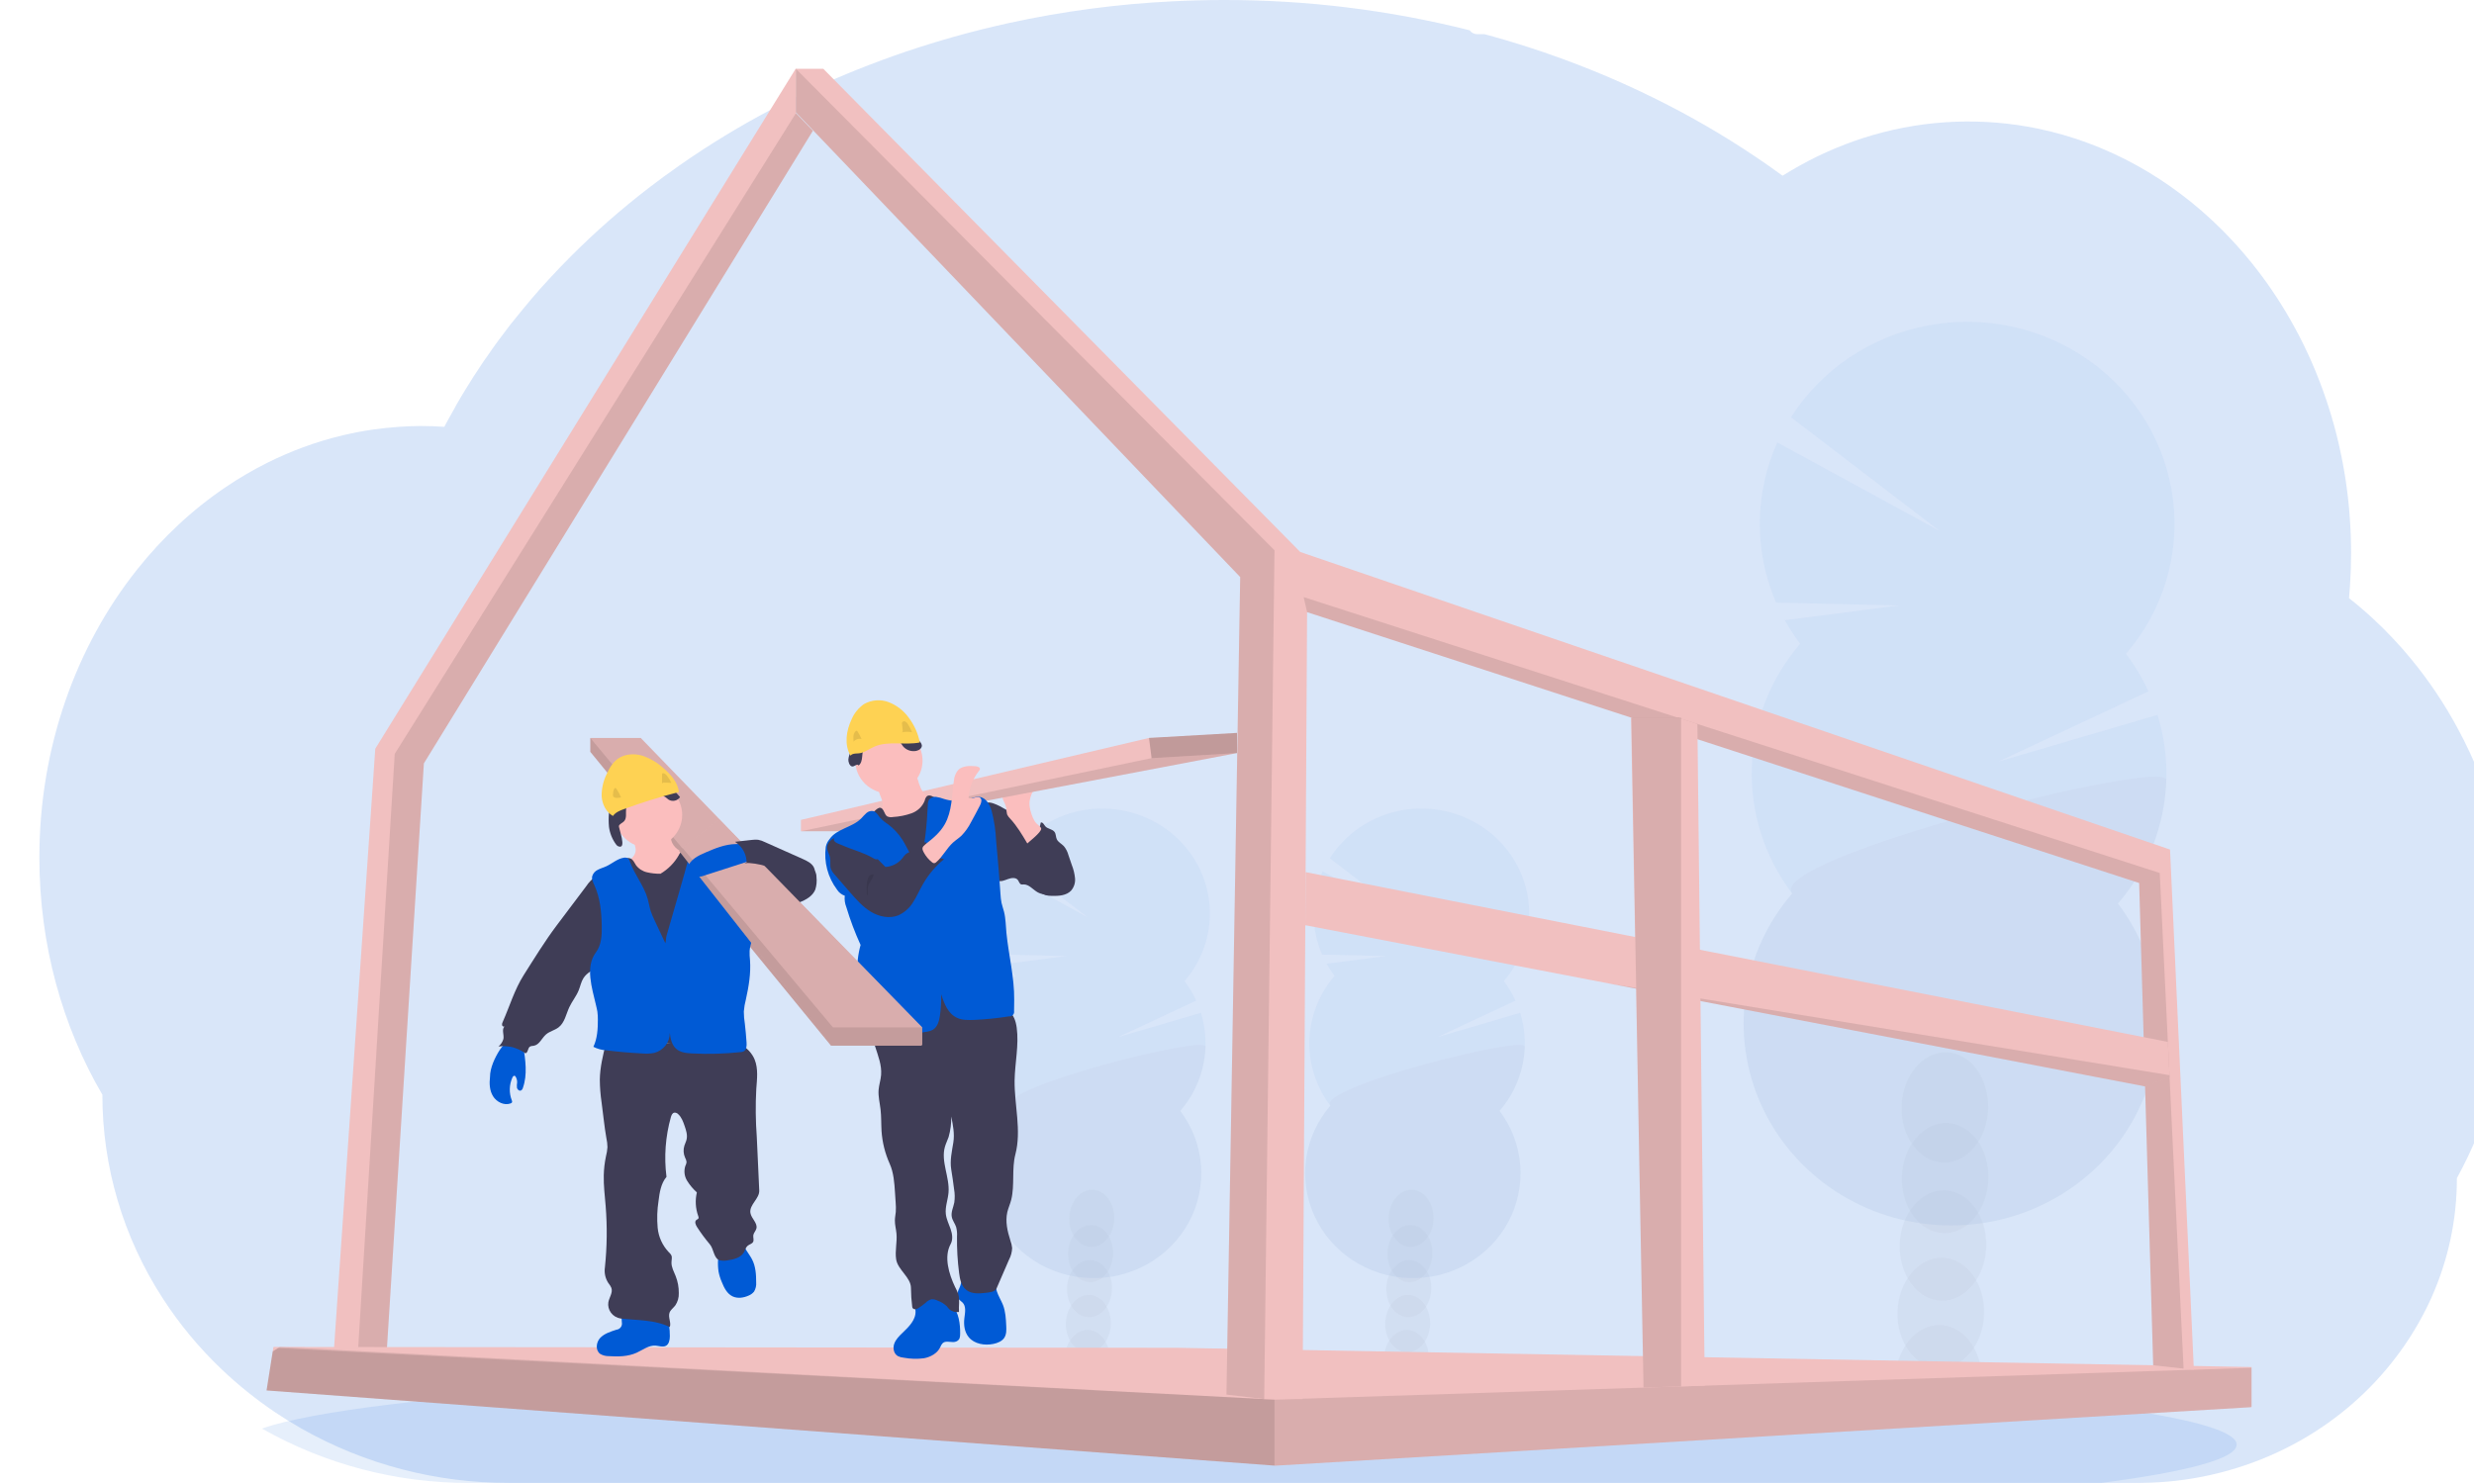 <svg width="565" height="339" viewBox="0 0 565 339" fill="none" xmlns="http://www.w3.org/2000/svg">
<g clip-path="url(#clip0_1_142)">
<path opacity="0.15" d="M574.002 217.581C574.011 226.76 572.872 235.905 570.61 244.815C569.849 247.817 568.965 250.756 567.957 253.634C566.725 257.185 565.296 260.669 563.678 264.071C562.863 265.791 562.001 267.478 561.093 269.13C561.108 278.542 559.12 287.855 555.255 296.48C548.268 311.955 535.81 324.468 520.151 331.738C510.36 336.291 499.66 338.686 488.812 338.752H116.257C99.682 338.786 83.392 334.542 69.045 326.449L68.825 326.328C66.781 325.162 64.789 323.927 62.848 322.624C58.48 319.683 54.377 316.385 50.582 312.767C45.445 307.874 40.919 302.407 37.097 296.48C28.121 282.587 23.366 266.499 23.383 250.08C14.292 234.532 8.992 215.907 8.992 195.894C8.992 170.643 17.415 147.609 31.255 130.172C34.14 126.529 37.3 123.101 40.709 119.917C44.073 116.766 47.689 113.882 51.522 111.29C54.589 109.214 57.794 107.339 61.116 105.678C62.502 104.991 63.893 104.341 65.308 103.738C66.551 103.2 67.808 102.7 69.079 102.228C70.604 101.663 72.149 101.144 73.713 100.67C75.277 100.197 76.82 99.782 78.342 99.427C80.581 98.894 82.858 98.46 85.173 98.127C87.092 97.851 89.01 97.659 90.929 97.514C92.455 97.402 93.995 97.341 95.544 97.322H96.383C98.091 97.322 99.789 97.388 101.473 97.5C101.651 97.154 101.842 96.803 102.02 96.462C102.692 95.213 103.387 93.97 104.087 92.754C104.086 92.743 104.086 92.732 104.087 92.721C104.207 92.506 104.327 92.296 104.452 92.09C105.018 91.094 105.608 90.107 106.213 89.13C106.491 88.662 106.764 88.223 107.047 87.783C107.107 87.674 107.173 87.568 107.244 87.465C107.532 86.998 107.824 86.53 108.122 86.062C109.602 83.755 111.142 81.489 112.741 79.263L113.149 78.693C113.398 78.347 113.629 78.01 113.907 77.664C114.569 76.762 115.25 75.855 115.936 74.966C116.416 74.33 116.895 73.699 117.414 73.096C118.661 71.537 119.94 69.978 121.251 68.42C122.562 66.861 123.925 65.323 125.338 63.804C125.53 63.594 125.722 63.388 125.923 63.182L127.972 61.003C128.072 60.901 128.159 60.807 128.255 60.714C128.499 60.456 128.734 60.199 128.998 59.951C130.097 58.815 131.224 57.702 132.356 56.594C138.118 51 144.255 45.787 150.729 40.99C150.983 40.794 151.242 40.606 151.496 40.419C152.715 39.526 153.952 38.642 155.19 37.773C161.997 33.012 169.113 28.686 176.493 24.82C177.002 24.535 177.52 24.268 178.043 24.006C184.659 20.594 191.464 17.541 198.425 14.86C202.22 13.396 206.1 12.022 210.005 10.764C212.605 9.932 215.215 9.141 217.858 8.398C221.99 7.238 226.15 6.198 230.34 5.279C242.682 2.579 255.238 0.912 267.871 0.294C271.709 0.104 275.59 0.006 279.514 -0C298.448 -0.025 317.307 2.301 335.639 6.92C335.828 7.199 336.087 7.427 336.392 7.582C336.697 7.736 337.037 7.813 337.38 7.804H338.992C339.692 7.991 340.388 8.178 341.088 8.374C344.999 9.472 348.854 10.67 352.654 11.97L353.613 12.307C362.99 15.557 372.114 19.464 380.913 23.997C388.845 28.073 396.481 32.673 403.77 37.763C404.893 38.549 405.999 39.341 407.09 40.139C408.414 39.313 409.76 38.521 411.129 37.763C416.415 34.829 422.029 32.496 427.861 30.81C440.054 27.293 452.955 26.801 465.393 29.379C481.343 32.676 495.782 40.859 507.443 52.498C512.191 57.26 516.418 62.491 520.055 68.106C520.318 68.508 520.582 68.915 520.836 69.327C523.962 74.297 526.648 79.517 528.867 84.931C528.948 85.132 529.03 85.319 529.102 85.515C531.15 90.585 532.801 95.798 534.043 101.11C534.1 101.381 534.167 101.648 534.225 101.919C535.386 107.06 536.175 112.274 536.585 117.523C536.585 117.71 536.585 117.902 536.623 118.098C536.825 120.813 536.927 123.557 536.93 126.328C536.93 128.806 536.844 131.266 536.686 133.707C536.686 133.973 536.647 134.249 536.623 134.525C536.58 135.231 536.518 135.928 536.456 136.639C540.119 139.519 543.548 142.673 546.711 146.07C548.109 147.557 549.462 149.1 550.77 150.7C554.754 155.567 558.255 160.792 561.227 166.304C569.339 181.23 574.002 198.788 574.002 217.581Z" fill="#005AD5"/>
<path opacity="0.1" d="M510.794 330.008C510.794 333.202 499.507 336.194 479.81 338.766H107.256C90.68 338.801 74.391 334.556 60.044 326.463L59.823 326.342C65.484 324.331 75.701 322.456 89.608 320.763L90.232 320.688C96.468 319.945 103.438 319.239 111.055 318.57C111.247 318.57 111.444 318.542 111.636 318.519C117.68 317.995 124.11 317.504 130.925 317.046C131.14 317.046 131.351 317.008 131.567 316.999C134.196 316.815 136.879 316.64 139.617 316.475L140.672 316.41C160.604 315.203 183.26 314.24 207.83 313.604H207.859C211.3 313.511 214.778 313.428 218.292 313.356C222.2 313.266 226.156 313.186 230.16 313.118C233.216 313.052 236.31 313.006 239.413 312.959H239.485C253.488 312.753 267.956 312.65 282.749 312.65C319.331 312.65 353.908 313.3 384.547 314.469H384.633C389.344 314.647 393.968 314.843 398.477 315.044L402.315 315.222C407.403 315.459 412.36 315.713 417.185 315.984C473.934 319.131 510.794 324.242 510.794 330.008Z" fill="#005AD5"/>
<g opacity="0.2">
<path opacity="0.2" d="M326.33 310.504C326.315 311.008 326.255 311.51 326.153 312.005C322.814 311.487 319.456 311.02 316.079 310.602C316.079 310.471 316.079 310.335 316.079 310.2C316.11 308.798 316.524 307.429 317.278 306.234C318.266 304.71 319.768 303.756 321.423 303.808C323.078 303.859 324.512 304.902 325.4 306.478C326.071 307.715 326.392 309.105 326.33 310.504Z" fill="#3F3D56"/>
<path opacity="0.2" d="M326.606 302.514C326.723 298.897 324.521 295.895 321.688 295.808C318.854 295.721 316.463 298.581 316.345 302.197C316.228 305.814 318.43 308.816 321.263 308.903C324.097 308.991 326.489 306.13 326.606 302.514Z" fill="#3F3D56"/>
<path opacity="0.2" d="M326.868 294.508C326.985 290.891 324.783 287.889 321.95 287.802C319.116 287.714 316.724 290.575 316.607 294.191C316.49 297.808 318.692 300.81 321.525 300.897C324.358 300.985 326.75 298.124 326.868 294.508Z" fill="#3F3D56"/>
<path opacity="0.2" d="M327.124 286.503C327.242 282.886 325.04 279.884 322.206 279.797C319.373 279.71 316.981 282.57 316.864 286.187C316.747 289.803 318.949 292.805 321.782 292.893C324.615 292.98 327.007 290.119 327.124 286.503Z" fill="#3F3D56"/>
<path opacity="0.2" d="M327.381 278.497C327.499 274.88 325.297 271.878 322.463 271.791C319.63 271.704 317.238 274.564 317.121 278.181C317.004 281.797 319.205 284.799 322.039 284.887C324.872 284.974 327.264 282.113 327.381 278.497Z" fill="#3F3D56"/>
<path opacity="0.2" d="M304.791 222.95C304.116 222.058 303.507 221.12 302.969 220.144L316.525 218.4L301.932 218.058C300.63 215.047 299.972 211.809 299.997 208.542C300.023 205.274 300.732 202.046 302.081 199.055L321.327 209.553L303.698 196.067C305.476 193.263 307.828 190.847 310.608 188.969C313.387 187.091 316.534 185.792 319.852 185.153C323.169 184.514 326.586 184.549 329.89 185.255C333.193 185.961 336.311 187.323 339.05 189.257C341.789 191.19 344.089 193.654 345.808 196.493C347.526 199.332 348.625 202.486 349.037 205.758C349.449 209.03 349.164 212.35 348.2 215.51C347.236 218.67 345.615 221.602 343.436 224.123C344.487 225.51 345.38 227.004 346.099 228.58L328.306 236.903L347.173 231.371C348.361 235.193 348.553 239.243 347.73 243.155C346.908 247.066 345.097 250.716 342.462 253.774C345.202 257.397 346.84 261.698 347.189 266.185C347.539 270.673 346.586 275.166 344.439 279.15C342.293 283.134 339.039 286.449 335.051 288.716C331.062 290.983 326.5 292.11 321.885 291.968C317.271 291.826 312.791 290.421 308.957 287.914C305.123 285.407 302.09 281.899 300.205 277.79C298.32 273.682 297.659 269.14 298.298 264.683C298.937 260.226 300.85 256.034 303.818 252.586C300.545 248.257 298.861 242.981 299.035 237.606C299.209 232.231 301.231 227.069 304.777 222.95H304.791Z" fill="#005AD5"/>
<path opacity="0.1" d="M348.219 239.119C348.051 244.497 346.022 249.661 342.462 253.773C345.202 257.396 346.84 261.697 347.189 266.185C347.539 270.672 346.586 275.165 344.439 279.149C342.293 283.133 339.039 286.449 335.051 288.715C331.062 290.982 326.5 292.109 321.885 291.967C317.271 291.825 312.791 290.42 308.957 287.913C305.123 285.406 302.09 281.898 300.205 277.79C298.32 273.681 297.659 269.139 298.298 264.682C298.937 260.225 300.85 256.033 303.818 252.586C300.666 248.41 348.305 236.43 348.219 239.119Z" fill="black"/>
</g>
<g opacity="0.2">
<path opacity="0.2" d="M253.416 310.504C253.4 311.008 253.341 311.51 253.238 312.005C249.9 311.487 246.542 311.02 243.165 310.602C243.165 310.471 243.165 310.335 243.165 310.2C243.196 308.798 243.61 307.429 244.364 306.234C245.352 304.71 246.853 303.756 248.508 303.808C250.163 303.859 251.598 304.902 252.485 306.478C253.156 307.715 253.477 309.105 253.416 310.504Z" fill="#3F3D56"/>
<path opacity="0.2" d="M253.686 302.516C253.804 298.9 251.602 295.898 248.768 295.81C245.935 295.723 243.543 298.584 243.426 302.2C243.308 305.816 245.51 308.818 248.344 308.906C251.177 308.993 253.569 306.132 253.686 302.516Z" fill="#3F3D56"/>
<path opacity="0.2" d="M253.948 294.51C254.065 290.893 251.863 287.891 249.03 287.804C246.197 287.716 243.805 290.577 243.688 294.194C243.57 297.81 245.772 300.812 248.605 300.899C251.439 300.987 253.831 298.126 253.948 294.51Z" fill="#3F3D56"/>
<path opacity="0.2" d="M254.205 286.505C254.322 282.888 252.12 279.886 249.287 279.799C246.453 279.711 244.062 282.572 243.944 286.189C243.827 289.805 246.029 292.807 248.862 292.894C251.696 292.982 254.087 290.121 254.205 286.505Z" fill="#3F3D56"/>
<path opacity="0.2" d="M254.462 278.498C254.579 274.882 252.377 271.88 249.544 271.793C246.71 271.705 244.319 274.566 244.201 278.182C244.084 281.799 246.286 284.801 249.119 284.888C251.953 284.976 254.344 282.115 254.462 278.498Z" fill="#3F3D56"/>
<path opacity="0.2" d="M231.877 222.95C231.202 222.058 230.593 221.12 230.054 220.144L243.611 218.4L229.018 218.058C227.716 215.047 227.058 211.809 227.083 208.542C227.109 205.274 227.818 202.046 229.167 199.055L248.413 209.553L230.784 196.067C232.562 193.263 234.914 190.847 237.694 188.969C240.473 187.091 243.62 185.792 246.938 185.153C250.255 184.514 253.672 184.549 256.976 185.255C260.279 185.961 263.397 187.323 266.136 189.257C268.875 191.19 271.175 193.654 272.893 196.493C274.612 199.332 275.711 202.486 276.123 205.758C276.534 209.03 276.249 212.35 275.286 215.51C274.322 218.67 272.7 221.602 270.522 224.123C271.573 225.51 272.465 227.004 273.184 228.58L255.392 236.903L274.259 231.371C275.447 235.193 275.638 239.243 274.816 243.155C273.993 247.066 272.183 250.716 269.548 253.774C272.287 257.397 273.925 261.698 274.275 266.185C274.624 270.673 273.671 275.166 271.525 279.15C269.378 283.134 266.125 286.449 262.136 288.716C258.148 290.983 253.586 292.11 248.971 291.968C244.357 291.826 239.876 290.421 236.042 287.914C232.208 285.407 229.176 281.899 227.291 277.79C225.406 273.682 224.745 269.14 225.384 264.683C226.023 260.226 227.936 256.034 230.904 252.586C227.631 248.257 225.946 242.981 226.12 237.606C226.294 232.231 228.317 227.069 231.863 222.95H231.877Z" fill="#005AD5"/>
<path opacity="0.1" d="M275.304 239.119C275.137 244.497 273.108 249.661 269.548 253.773C272.287 257.396 273.925 261.697 274.275 266.185C274.624 270.672 273.671 275.165 271.525 279.149C269.378 283.133 266.125 286.449 262.136 288.715C258.148 290.982 253.586 292.109 248.971 291.967C244.357 291.825 239.876 290.42 236.042 287.913C232.208 285.406 229.176 281.898 227.291 277.79C225.406 273.681 224.745 269.139 225.384 264.682C226.023 260.225 227.936 256.033 230.904 252.586C227.752 248.41 275.391 236.43 275.304 239.119Z" fill="black"/>
</g>
<g opacity="0.2">
<path opacity="0.2" d="M452.587 315.619C452.55 316.575 452.433 317.526 452.237 318.462C445.809 317.462 439.335 316.567 432.814 315.778C432.814 315.526 432.814 315.269 432.814 315.007C432.875 312.306 433.673 309.671 435.126 307.371C437.045 304.439 439.923 302.601 443.103 302.695C446.284 302.788 449.052 304.804 450.779 307.838C452.081 310.229 452.705 312.915 452.587 315.619Z" fill="#3F3D56"/>
<path opacity="0.2" d="M453.109 300.224C453.335 293.26 449.094 287.478 443.636 287.31C438.179 287.142 433.572 292.651 433.346 299.615C433.12 306.579 437.361 312.361 442.819 312.529C448.276 312.698 452.884 307.188 453.109 300.224Z" fill="#3F3D56"/>
<path opacity="0.2" d="M453.608 284.812C453.833 277.848 449.592 272.066 444.135 271.898C438.677 271.73 434.07 277.239 433.844 284.203C433.619 291.167 437.86 296.949 443.317 297.117C448.775 297.286 453.382 291.776 453.608 284.812Z" fill="#3F3D56"/>
<path opacity="0.2" d="M454.111 269.399C454.337 262.435 450.096 256.653 444.638 256.485C439.181 256.317 434.573 261.826 434.348 268.79C434.122 275.754 438.363 281.536 443.821 281.704C449.278 281.873 453.886 276.363 454.111 269.399Z" fill="#3F3D56"/>
<path opacity="0.2" d="M454.047 253.285C454.262 246.317 450.009 240.539 444.549 240.38C439.089 240.22 434.488 245.739 434.274 252.707C434.06 259.674 438.312 265.452 443.772 265.612C449.233 265.771 453.833 260.253 454.047 253.285Z" fill="#3F3D56"/>
<path opacity="0.2" d="M411.117 147.066C409.823 145.35 408.651 143.548 407.611 141.675L433.706 138.317L405.62 137.658C403.111 131.862 401.842 125.628 401.89 119.337C401.937 113.047 403.301 106.832 405.898 101.073L442.955 121.278L409.021 95.316C412.452 89.931 416.984 85.293 422.335 81.69C427.685 78.088 433.74 75.598 440.121 74.376C446.502 73.154 453.073 73.226 459.424 74.588C465.775 75.951 471.77 78.573 477.036 82.293C482.302 86.013 486.725 90.749 490.031 96.209C493.336 101.668 495.453 107.732 496.249 114.023C497.044 120.315 496.502 126.699 494.656 132.777C492.81 138.855 489.699 144.498 485.518 149.353C487.539 152.025 489.258 154.902 490.646 157.933L456.391 173.968L492.709 163.306C494.998 170.654 495.37 178.443 493.793 185.967C492.216 193.491 488.739 200.512 483.676 206.396C488.948 213.37 492.101 221.65 492.773 230.289C493.445 238.927 491.61 247.576 487.478 255.246C483.345 262.915 477.082 269.297 469.404 273.66C461.726 278.023 452.944 280.193 444.061 279.92C435.178 279.646 426.553 276.942 419.172 272.116C411.792 267.29 405.953 260.537 402.324 252.628C398.696 244.72 397.423 235.976 398.652 227.396C399.881 218.816 403.563 210.746 409.275 204.109C402.979 195.775 399.737 185.62 400.071 175.275C400.405 164.93 404.295 154.993 411.117 147.062V147.066Z" fill="#005AD5"/>
<path opacity="0.1" d="M494.729 178.19C494.414 188.538 490.527 198.479 483.696 206.406C488.968 213.38 492.12 221.66 492.792 230.298C493.465 238.937 491.63 247.585 487.497 255.255C483.364 262.925 477.101 269.306 469.423 273.669C461.745 278.033 452.963 280.202 444.08 279.929C435.197 279.656 426.572 276.952 419.191 272.126C411.81 267.299 405.972 260.546 402.343 252.638C398.714 244.73 397.442 235.986 398.671 227.406C399.9 218.826 403.581 210.756 409.294 204.119C403.182 196.072 494.897 173.014 494.729 178.19Z" fill="black"/>
</g>
<path d="M75.706 316.443L80.738 316.429H87.833L96.803 174.379L185.639 29.875L181.777 25.835V15.604L85.703 171.031L75.706 316.443Z" fill="#F1C0C0"/>
<path opacity="0.1" d="M81.276 316.429H87.833L96.803 174.38L185.639 29.875L181.777 25.835L90.145 172.215L81.276 316.429Z" fill="black"/>
<path d="M60.879 317.626L291.063 334.796L291.259 334.81L514.027 321.455L514.195 321.446V312.276L268.733 307.886L63.944 307.694H62.447L62.284 308.723L60.879 317.626Z" fill="#F1C0C0"/>
<path opacity="0.1" d="M60.879 317.626L291.063 334.796L291.259 334.81L514.027 321.455L514.195 321.278V312.468H513.998L291.063 319.725L63.944 307.694H63.91L63.508 307.951L62.284 308.723L60.879 317.626Z" fill="black"/>
<path opacity="0.1" d="M60.879 317.625L291.063 334.796V319.725L63.508 307.951L62.284 308.722L60.879 317.625Z" fill="black"/>
<path d="M181.749 25.643L283.229 131.818L280.092 318.58L288.712 319.594L288.856 319.613H297.476L298.508 139.837L488.531 201.711L491.735 311.879L498.672 312.636L501.022 312.894L495.583 194.07L296.939 126.09L188.018 15.711H181.749V25.643Z" fill="#F1C0C0"/>
<path opacity="0.1" d="M297.726 136.401L298.508 139.838L488.531 201.711L491.735 311.879L498.672 312.637L493.232 199.42L297.726 136.401Z" fill="black"/>
<path opacity="0.1" d="M181.749 25.643L283.229 131.818L280.092 318.58L288.712 319.594L291.063 125.706L181.749 15.711V25.643Z" fill="black"/>
<path d="M298.095 211.353L367.791 224.731L367.815 224.736L489.884 248.177L495.472 245.993L495.453 245.61L495.089 238.011L298.167 199.223L298.095 211.353Z" fill="#F1C0C0"/>
<path opacity="0.1" d="M367.815 224.736L489.884 248.177L495.472 245.993L495.453 245.61L367.815 224.736Z" fill="black"/>
<path d="M372.482 163.923L374.367 265.085L375.341 316.985L383.923 316.704L389.324 316.527L387.645 165.387L383.923 164.181L383.107 163.923H372.482Z" fill="#F1C0C0"/>
<path opacity="0.1" d="M372.559 163.901V163.924L374.367 265.086L375.341 316.985L383.923 316.705V163.901H372.559Z" fill="black"/>
<path d="M238.056 189.759C238.559 190.026 239.041 190.331 239.495 190.671C240.032 191.129 240.515 191.646 240.934 192.209C242.992 194.805 244.892 197.821 244.69 201.094C244.694 201.57 244.602 202.042 244.419 202.484C244.235 202.925 243.964 203.327 243.62 203.666C242.771 204.372 241.553 204.405 240.44 204.405C239.231 204.405 237.96 204.405 236.914 203.797C235.868 203.189 234.995 202.006 233.758 202.034C233.583 202.062 233.405 202.062 233.23 202.034C232.803 201.898 232.717 201.351 232.439 201.005C231.959 200.383 230.947 200.537 230.194 200.809C229.44 201.08 228.606 201.487 227.862 201.173C227.431 200.951 227.078 200.607 226.85 200.187C225.07 197.381 224.691 194.01 224.356 190.75C224.149 188.768 222.576 182.006 226.917 183.545C228.836 184.218 230.63 185.565 232.376 186.551L238.056 189.759Z" fill="#3F3D56"/>
<path d="M233.767 190.428C234.155 190.699 234.625 190.837 235.102 190.818C235.58 190.8 236.037 190.626 236.401 190.325C237.115 189.695 237.57 188.835 237.682 187.902C238.161 187.758 238.406 188.37 238.713 188.744C239.25 189.38 240.344 189.371 240.833 190.049C241.174 190.516 241.097 191.166 241.337 191.695C241.649 192.377 242.421 192.733 242.949 193.285C243.447 193.887 243.807 194.587 244.004 195.337L244.791 197.638C245.167 198.595 245.409 199.597 245.51 200.617C245.56 201.127 245.505 201.641 245.348 202.13C245.192 202.619 244.937 203.072 244.599 203.464C243.544 204.573 241.812 204.69 240.282 204.657C239.771 204.667 239.26 204.609 238.766 204.484C237.408 204.072 236.54 202.74 236.18 201.398C235.82 200.056 235.859 198.648 235.648 197.273C235.42 195.923 235.017 194.606 234.448 193.355C234.026 192.382 232.865 190.933 232.885 189.899C233.23 189.899 233.479 190.208 233.767 190.428Z" fill="#3F3D56"/>
<path d="M235.489 185.691C235.265 185.027 235.134 184.336 235.101 183.638C235.101 182.235 235.758 180.917 236.42 179.664L230.937 180.388C230.275 180.477 229.536 180.608 229.162 181.146C229.02 181.412 228.946 181.708 228.946 182.009C228.946 182.309 229.02 182.605 229.162 182.871C229.437 183.405 229.656 183.964 229.815 184.541C229.827 185.045 229.886 185.548 229.992 186.042C230.163 186.405 230.402 186.733 230.697 187.01C232.266 188.702 233.441 190.699 234.612 192.677C234.578 192.621 237.917 190.1 237.782 189.278C237.706 188.81 236.741 188.249 236.434 187.8C236.01 187.148 235.692 186.437 235.489 185.691Z" fill="#FBBEBE"/>
<path d="M282.5 167.421V172.027L201.589 187.412L197.392 189.89H182.91V187.295L262.405 168.572L282.5 167.421Z" fill="#F1C0C0"/>
<path opacity="0.1" d="M282.5 172.028L201.589 187.412L197.392 189.89H182.91L262.995 173.183L282.5 172.028Z" fill="black"/>
<path d="M217.539 298.173C216.638 297.109 215.393 296.373 214.008 296.087C212.623 295.8 211.179 295.978 209.912 296.593C209.64 296.717 209.401 296.899 209.211 297.126C208.732 297.78 209.039 298.683 209.082 299.492C209.192 301.465 207.58 303.069 206.132 304.448C205.355 305.187 204.563 305.978 204.213 306.983C203.863 307.988 204.122 309.265 205.062 309.789C205.472 309.989 205.919 310.11 206.376 310.144C207.91 310.435 209.482 310.478 211.03 310.27C212.56 309.985 214.061 309.139 214.723 307.764C214.851 307.391 215.062 307.051 215.342 306.768C216.186 306.118 217.481 306.88 218.441 306.417C219.232 306.034 219.266 305.43 219.276 304.635C219.304 302.438 218.969 299.95 217.539 298.173Z" fill="#005AD5"/>
<path d="M229.052 298.089C229.642 299.604 229.724 301.255 229.8 302.873C229.843 303.808 229.872 304.809 229.354 305.599C228.836 306.389 227.824 306.805 226.855 307.002C224.855 307.404 222.538 307.025 221.247 305.477C220.259 304.294 220.053 302.672 220.235 301.138C220.389 299.88 220.715 298.407 219.789 297.514C219.549 297.276 219.237 297.107 219.017 296.85C218.537 296.28 218.614 295.419 218.873 294.718C219.21 294.047 219.463 293.339 219.626 292.609C219.664 292.263 226.121 292.852 226.716 293.137C227.526 293.525 227.402 294.175 227.646 294.961C227.987 296.055 228.639 297.042 229.052 298.089Z" fill="#005AD5"/>
<path d="M230.237 230.913C231.503 231.713 231.992 233.284 232.189 234.743C232.731 238.741 231.781 242.781 231.709 246.816C231.642 252.47 233.321 258.226 231.887 263.701C231.028 266.975 231.757 270.716 230.952 274.021C230.712 275.003 230.27 275.929 230.04 276.911C229.56 279.039 230.064 281.265 230.74 283.346C230.956 283.906 231.094 284.493 231.148 285.09C231.116 286.008 230.877 286.908 230.448 287.727L227.57 294.362C227.248 295.106 225.982 295.227 225.171 295.326C223.646 295.503 221.943 295.63 220.729 294.708C219.515 293.787 219.223 292.244 219.036 290.804C218.677 288.039 218.517 285.253 218.556 282.466C218.609 281.739 218.542 281.008 218.359 280.301C218.096 279.502 217.515 278.81 217.357 277.963C217.155 276.869 217.726 275.794 217.937 274.69C218.082 273.682 218.066 272.659 217.889 271.655C217.702 270.159 217.486 268.663 217.242 267.176C216.896 265.095 217.39 263.042 217.721 260.957C218.033 258.997 217.635 257.001 217.242 255.055C217.276 256.634 217.074 258.209 216.642 259.731C216.388 260.475 216.023 261.186 215.803 261.943C214.819 265.343 216.915 268.911 216.618 272.432C216.479 274.078 215.817 275.705 216.004 277.327C216.134 278.515 216.7 279.605 217.088 280.736C217.477 281.868 217.678 283.163 217.088 284.22C215.529 287.091 216.695 290.996 218.091 293.941C218.374 294.464 218.621 295.004 218.829 295.559C219.242 296.887 218.897 298.314 219.007 299.698C218.605 299.762 218.194 299.736 217.804 299.621C217.414 299.507 217.056 299.308 216.757 299.038C216.546 298.823 216.373 298.571 216.167 298.346C215.591 297.811 214.909 297.396 214.162 297.126C213.724 296.887 213.224 296.775 212.723 296.803C212.196 296.947 211.721 297.234 211.356 297.631C210.881 298.038 210.378 298.411 209.849 298.748C209.624 298.917 209.361 299.031 209.082 299.08C208.942 299.102 208.798 299.079 208.671 299.016C208.545 298.953 208.442 298.853 208.377 298.73C208.347 298.652 208.329 298.57 208.324 298.487C208.146 297.075 208.051 295.654 208.041 294.231C208.041 291.786 205.038 290.102 204.659 287.685C204.357 285.735 204.918 283.748 204.731 281.784C204.64 280.774 204.352 279.782 204.371 278.772C204.371 278.118 204.525 277.477 204.578 276.827C204.622 276.106 204.61 275.382 204.544 274.662L204.395 272.404C204.251 270.173 204.093 267.896 203.191 265.857C202.122 263.476 201.489 260.932 201.32 258.338C201.224 256.701 201.287 255.065 201.095 253.423C200.922 251.941 200.538 250.468 200.649 248.981C200.74 247.831 201.129 246.718 201.22 245.568C201.407 243.356 200.543 241.205 199.867 239.087C199.191 236.968 198.692 234.621 199.579 232.578C199.706 232.242 199.917 231.943 200.193 231.708C200.533 231.488 200.921 231.348 201.325 231.296C209.556 229.611 217.992 229.087 226.375 229.739C227.742 229.815 229.068 230.218 230.237 230.913Z" fill="#3F3D56"/>
<path d="M203.004 181.248C207.248 181.248 210.689 177.894 210.689 173.757C210.689 169.62 207.248 166.266 203.004 166.266C198.76 166.266 195.319 169.62 195.319 173.757C195.319 177.894 198.76 181.248 203.004 181.248Z" fill="#FBBEBE"/>
<path d="M201.517 183.114C201.628 183.542 201.628 183.991 201.517 184.419C201.396 184.718 201.226 184.996 201.013 185.242C200.27 186.177 199.446 187.05 198.553 187.851C199.008 188.842 199.828 189.632 200.85 190.063C201.866 190.484 202.931 190.781 204.021 190.947C204.565 191.086 205.132 191.124 205.69 191.059C206.205 190.933 206.693 190.717 207.13 190.423L211.399 187.931C212.043 187.59 212.64 187.171 213.174 186.682C213.957 185.898 214.4 184.849 214.411 183.755C214.431 183.559 214.377 183.362 214.258 183.203C214.094 183.064 213.889 182.981 213.673 182.965C212.171 182.642 210.986 181.454 210.315 180.108C209.708 178.727 209.315 177.266 209.149 175.773L204.597 178.111C203.92 178.462 203.249 178.812 202.548 179.116C202.102 179.313 201.2 179.476 200.884 179.874C200.279 180.608 201.359 182.23 201.517 183.114Z" fill="#FBBEBE"/>
<path d="M198.581 186.49C197.933 187.008 197.427 187.675 197.109 188.431C196.811 189.366 197.109 190.353 197.377 191.279C198.636 195.225 199.598 199.255 200.256 203.338C200.658 206.144 200.807 208.991 201.004 211.83C201.407 217.619 201.992 226.849 202.774 232.601C205.652 232.727 208.458 231.909 211.313 231.61C216.647 231.058 222.139 232.32 227.363 231.142C226.097 226.265 224.831 217.937 223.564 213.064C223.004 211.145 222.615 209.181 222.403 207.196C222.293 205.77 222.36 204.339 222.379 202.903C222.422 200.098 222.264 197.292 222.106 194.486C221.924 191.213 221.741 187.94 220.945 184.737C220.89 184.329 220.693 183.951 220.389 183.666C219.909 183.325 219.285 183.446 218.714 183.521C216.967 183.737 215.197 183.329 213.735 182.371C213.102 181.95 212.253 181.435 211.663 181.903C211.411 182.185 211.245 182.53 211.183 182.899C210.922 183.561 210.519 184.16 210.001 184.658C209.483 185.155 208.862 185.539 208.18 185.784C206.813 186.267 205.381 186.553 203.93 186.635C203.486 186.728 203.023 186.677 202.611 186.49C201.93 186.083 201.882 184.62 201.023 184.522C200.27 184.437 199.09 186.018 198.581 186.49Z" fill="#3F3D56"/>
<path d="M209.931 197.909C208.161 196.259 207.384 193.865 206.093 191.83C205.215 190.463 204.092 189.259 202.779 188.277C202.118 187.852 201.513 187.351 200.975 186.785C200.519 186.238 200.174 185.508 199.483 185.298C199.198 185.237 198.901 185.245 198.62 185.321C198.338 185.397 198.08 185.538 197.867 185.733C197.444 186.126 197.043 186.541 196.667 186.977C194.633 189.029 191.06 189.315 189.448 191.69C189.013 192.194 188.717 192.797 188.589 193.444C188.125 196.901 189.042 200.4 191.151 203.217C191.559 203.869 192.186 204.365 192.926 204.619C192.825 205.491 192.944 206.374 193.271 207.191C194.159 210.151 195.251 213.049 196.538 215.865C196.23 216.967 196.015 218.092 195.895 219.227C195.559 222.085 195.871 224.984 195.554 227.845C195.295 230.183 194.595 232.461 194.571 234.803C194.571 235.177 194.605 235.622 194.936 235.813C195.112 235.902 195.309 235.942 195.506 235.93L201.407 236.103C204.832 236.202 208.29 236.3 211.663 235.682C212.112 235.618 212.547 235.484 212.953 235.285C214.095 234.663 214.474 233.26 214.656 232.012C214.894 230.392 214.989 228.756 214.939 227.121C215.654 229.323 216.503 231.6 218.661 232.554C219.803 233.059 221.108 233.022 222.36 232.989C225.059 232.872 227.748 232.602 230.414 232.18C230.578 232.2 230.745 232.182 230.901 232.128C231.057 232.074 231.198 231.984 231.312 231.868C231.426 231.751 231.511 231.61 231.559 231.455C231.607 231.301 231.618 231.137 231.589 230.978L231.618 228.425C231.676 223.239 230.357 218.283 229.843 213.121C229.68 211.493 229.695 209.847 229.287 208.253C229.119 207.584 228.874 206.929 228.726 206.256C228.598 205.597 228.517 204.93 228.486 204.259L228.112 199.116C227.934 196.736 227.68 194.44 227.493 192.064C227.39 189.751 227.046 187.454 226.466 185.209C226.049 183.806 225.181 182.216 223.679 182.043C222.878 181.955 222.101 182.296 221.338 182.534C219.464 183.11 217.452 183.102 215.582 182.511C215.004 182.289 214.402 182.132 213.788 182.043C213.478 182.002 213.164 182.042 212.875 182.159C212.587 182.276 212.336 182.465 212.147 182.707C211.961 183.073 211.874 183.478 211.893 183.886C211.667 188.557 211.25 193.369 209.931 197.909Z" fill="#005AD5"/>
<path d="M202.213 198.05C200.001 195.777 197.732 193.463 194.883 192.018C193.76 191.447 192.484 191.017 191.242 191.232C190 191.447 188.843 192.5 188.901 193.729C188.939 194.492 189.414 195.165 189.563 195.913C189.736 196.755 189.486 197.653 189.755 198.466C189.973 199.002 190.299 199.49 190.714 199.902L194.111 203.825C195.55 205.462 196.989 207.122 198.84 208.253C200.692 209.385 203.09 209.913 205.124 209.109C206.572 208.453 207.775 207.377 208.569 206.027C209.413 204.718 210.008 203.287 210.799 201.936C212.031 199.777 213.657 197.854 215.596 196.264C214.598 196.011 213.346 195.656 212.718 194.861C212.539 194.608 212.387 194.339 212.262 194.057L211.485 192.42C211.221 192.407 210.957 192.447 210.709 192.538C210.461 192.628 210.236 192.768 210.046 192.948C209.713 193.324 209.356 193.678 208.976 194.01C208.3 194.506 207.384 194.641 206.77 195.207C206.532 195.45 206.317 195.713 206.127 195.993C205.663 196.588 205.073 197.079 204.398 197.434C203.723 197.789 202.978 197.999 202.213 198.05Z" fill="#3F3D56"/>
<path d="M215.774 188.272C217.438 185.312 217.362 181.763 217.836 178.42C217.888 177.534 218.207 176.684 218.753 175.974C219.712 174.917 221.405 174.903 222.854 175.039C223.281 175.086 223.813 175.282 223.79 175.698C223.756 175.847 223.681 175.985 223.574 176.096C222.17 177.862 221.344 180 221.204 182.231C221.957 182.74 223.123 181.693 223.847 182.231C224.327 182.624 224.106 183.4 223.818 183.961C223.15 185.261 222.461 186.552 221.751 187.833C221.184 188.962 220.445 190.001 219.559 190.914C218.949 191.485 218.235 191.934 217.616 192.495C216.177 193.809 215.308 195.665 213.821 196.946C213.696 197.079 213.526 197.164 213.342 197.185C213.152 197.172 212.974 197.094 212.838 196.965C212.095 196.376 211.479 195.65 211.025 194.828C210.459 193.809 210.545 193.51 211.437 192.789C213.107 191.503 214.733 190.124 215.774 188.272Z" fill="#FBBEBE"/>
<path d="M199.43 196.039C199.718 196.212 200.073 196.408 200.39 196.263C200.519 196.187 200.629 196.083 200.711 195.959C201.26 195.246 201.717 194.47 202.074 193.649C202.135 193.533 202.169 193.406 202.174 193.275C202.174 192.976 201.901 192.756 201.647 192.583C200.284 191.737 198.82 191.058 197.286 190.563C196.02 190.096 194.696 189.689 193.353 189.806C192.848 189.839 192.355 189.971 191.904 190.194C191.453 190.418 191.054 190.728 190.729 191.106C189.769 192.307 191.376 192.672 192.384 193.107C194.715 194.14 197.238 194.739 199.43 196.039Z" fill="#005AD5"/>
<path opacity="0.1" d="M197.919 203.988C197.903 204.095 197.913 204.204 197.948 204.306C197.983 204.409 198.042 204.501 198.121 204.577C198.26 203.913 198.078 203.212 198.222 202.543C198.433 201.538 199.435 200.78 199.522 199.77C197.684 199.42 197.934 202.903 197.919 203.988Z" fill="black"/>
<path opacity="0.2" d="M282.5 167.421V172.027L262.995 173.182L262.405 168.572L282.5 167.421Z" fill="black"/>
<path d="M196.087 174.87C197.305 173.902 196.6 171.873 197.425 170.573C197.905 169.862 198.716 169.488 199.512 169.17C200.473 168.732 201.503 168.454 202.558 168.347C203.087 168.298 203.62 168.365 204.118 168.544C204.616 168.723 205.067 169.009 205.436 169.381C205.748 169.727 205.959 170.148 206.252 170.508C206.614 170.928 207.086 171.244 207.618 171.424C208.151 171.603 208.723 171.639 209.274 171.527C209.912 171.387 210.574 170.914 210.531 170.278C210.459 169.892 210.256 169.539 209.955 169.278L208.583 167.795C207.024 166.112 205.292 164.326 203.004 163.905C201.412 163.61 199.781 164.027 198.246 164.527C197.627 164.728 196.931 165.027 196.758 165.64C196.643 166.061 196.816 166.519 196.715 166.944C196.519 167.791 195.406 168.076 194.888 168.787C194.37 169.498 194.528 170.339 194.379 171.125C194.23 171.91 193.799 172.677 193.746 173.491C193.712 173.982 193.967 174.894 194.533 175.071C195.099 175.249 195.737 174.286 196.087 174.87Z" fill="#3F3D56"/>
<path d="M210.065 169.606C209.661 167.548 208.789 165.605 207.513 163.919C206.379 162.344 204.801 161.123 202.971 160.403C202.056 160.054 201.071 159.912 200.092 159.988C199.112 160.063 198.163 160.354 197.315 160.838C196.056 161.714 195.077 162.918 194.49 164.312C193.247 166.921 192.787 170.111 194.231 172.617C194.806 171.934 195.794 172.243 196.667 171.995C197.761 171.691 198.687 170.98 199.728 170.536C202.87 169.185 206.708 170.279 210.065 169.606Z" fill="#FED253"/>
<path opacity="0.1" d="M194.964 169.46C194.854 168.618 194.782 167.641 195.396 167.043C195.427 167.006 195.465 166.977 195.51 166.957C195.554 166.938 195.602 166.929 195.65 166.93C195.693 166.944 195.733 166.966 195.766 166.995C195.8 167.024 195.828 167.059 195.847 167.099C196.201 167.644 196.503 168.22 196.749 168.819C196.391 168.739 196.017 168.765 195.675 168.895C195.333 169.024 195.039 169.25 194.83 169.544" fill="black"/>
<path opacity="0.1" d="M206.175 167.084L206.002 165.415C205.974 165.277 205.986 165.135 206.036 165.004C206.108 164.893 206.22 164.813 206.349 164.779C206.479 164.744 206.616 164.758 206.736 164.817C206.972 164.944 207.167 165.134 207.297 165.364C207.697 165.961 208.028 166.599 208.286 167.267C207.513 167.122 206.718 167.131 205.95 167.295" fill="black"/>
<path opacity="0.1" d="M210.468 234.836V238.652L207.163 238.867H189.779V234.836H210.468Z" fill="black"/>
<path d="M210.468 234.836V238.867H189.779L134.815 171.751V168.581H146.337L210.468 234.836Z" fill="#F1C0C0"/>
<path opacity="0.1" d="M210.468 234.836V238.867H189.779L134.815 171.751V168.581H146.337L210.468 234.836Z" fill="black"/>
<path opacity="0.1" d="M210.468 234.836V238.867H189.779L134.815 171.751V168.581L190.076 234.836H210.468Z" fill="black"/>
<path d="M142.02 302.106C142.056 302.296 142.052 302.491 142.007 302.679C141.963 302.867 141.879 303.044 141.761 303.199C141.643 303.354 141.493 303.483 141.322 303.579C141.15 303.675 140.96 303.736 140.763 303.757C139.43 304.197 138.014 304.631 137.069 305.627C136.124 306.623 135.937 308.47 137.069 309.279C137.648 309.62 138.312 309.796 138.988 309.789C141.161 309.934 143.425 309.906 145.397 309.008C146.807 308.372 148.136 307.287 149.686 307.386C150.487 307.432 151.341 307.797 152.055 307.442C152.77 307.086 152.971 306.095 152.976 305.267C152.994 303.54 152.727 301.82 152.185 300.175C152.113 299.951 149.062 299.778 148.697 299.708L144.999 299.24C144.299 299.151 142.787 298.637 142.236 299.207C141.684 299.778 142.02 301.428 142.02 302.106Z" fill="#005AD5"/>
<path d="M164.091 290.434C164.248 291.276 164.502 292.099 164.849 292.885C165.362 294.157 166.019 295.508 167.276 296.125C168.418 296.682 169.819 296.481 170.979 295.952C171.464 295.757 171.889 295.442 172.212 295.04C172.587 294.404 172.754 293.672 172.692 292.941C172.692 291.131 172.582 289.261 171.733 287.652C171.003 286.249 169.732 285.043 169.713 283.49L165.343 284.313C165.109 284.335 164.886 284.421 164.7 284.561C164.562 284.703 164.466 284.88 164.422 285.071C163.955 286.821 163.843 288.643 164.091 290.434Z" fill="#005AD5"/>
<path d="M111.904 246.012C111.722 247.518 111.799 249.131 112.605 250.431C113.411 251.731 115.109 252.591 116.577 252.072C116.652 252.053 116.723 252.02 116.784 251.974C116.846 251.928 116.898 251.871 116.937 251.805C116.976 251.647 116.953 251.481 116.874 251.338C116.226 249.652 116.279 247.786 117.023 246.138C117.119 245.923 117.325 245.67 117.551 245.755C117.645 245.801 117.721 245.877 117.766 245.97C117.999 246.361 118.115 246.808 118.102 247.26C118.034 247.67 118.022 248.087 118.064 248.5C118.155 248.902 118.596 249.28 118.98 249.107C119.091 249.041 119.187 248.953 119.262 248.85C119.337 248.746 119.39 248.628 119.417 248.504C120.486 245.488 120.002 242.192 119.513 239.035C119.517 238.963 119.504 238.89 119.477 238.823C119.449 238.756 119.406 238.695 119.352 238.645C119.297 238.596 119.232 238.559 119.161 238.536C119.091 238.514 119.016 238.507 118.942 238.516C116.677 238.296 115.44 237.768 114.145 239.821C113.032 241.551 111.904 243.931 111.904 246.012Z" fill="#005AD5"/>
<path d="M138.374 238.339C137.703 241.06 137.026 243.814 136.983 246.611C136.995 248.352 137.129 250.091 137.386 251.815L137.89 255.864C138.062 257.23 138.23 258.591 138.475 259.942C138.631 260.638 138.716 261.348 138.729 262.06C138.682 262.763 138.568 263.459 138.389 264.141C138.087 265.573 137.918 267.028 137.885 268.49C137.832 270.828 138.13 273.166 138.317 275.504C138.69 280.163 138.634 284.845 138.149 289.495C137.955 290.75 138.235 292.03 138.935 293.1C139.22 293.437 139.454 293.812 139.631 294.213C139.991 295.284 139.151 296.354 138.935 297.453C138.797 298.31 139.014 299.185 139.537 299.887C140.061 300.588 140.848 301.058 141.727 301.194C145.565 301.638 149.508 301.437 152.967 303.149C153.331 302.111 152.535 300.932 152.899 299.876C153.13 299.221 153.763 298.795 154.195 298.244C154.775 297.403 155.064 296.403 155.02 295.391C155.037 294.07 154.796 292.758 154.31 291.524C153.902 290.495 153.317 289.481 153.35 288.377C153.35 287.835 153.547 287.264 153.322 286.764C153.167 286.476 152.957 286.221 152.703 286.011C151.269 284.48 150.388 282.534 150.194 280.47C150.007 278.421 150.075 276.358 150.395 274.326C150.631 272.39 150.947 270.346 152.209 268.836C151.624 264.256 151.968 259.609 153.221 255.158C153.346 254.747 153.542 254.27 153.974 254.172C154.146 254.155 154.319 254.178 154.479 254.24C154.639 254.302 154.782 254.4 154.895 254.527C155.648 255.215 156.008 256.211 156.334 257.164C156.694 258.198 157.058 259.301 156.785 260.358C156.67 260.826 156.44 261.237 156.305 261.686C156.014 262.588 156.065 263.563 156.449 264.431C156.637 264.748 156.754 265.1 156.795 265.464C156.75 265.777 156.653 266.081 156.507 266.362C156.329 266.916 156.272 267.499 156.341 268.075C156.41 268.651 156.602 269.207 156.905 269.706C157.516 270.699 158.271 271.601 159.145 272.385C158.727 274.18 158.835 276.053 159.457 277.791C159.502 277.869 159.53 277.955 159.541 278.044C159.552 278.133 159.544 278.223 159.519 278.31C159.433 278.487 159.212 278.553 159.04 278.679C158.56 279.062 158.857 279.787 159.179 280.288C160.06 281.661 161.032 282.976 162.091 284.225C163.05 285.342 162.964 287.498 164.393 287.9C164.994 288.027 165.615 288.027 166.216 287.9C167.626 287.69 169.2 287.292 169.89 286.076C170.174 285.576 170.289 284.968 170.73 284.594C171.171 284.22 171.742 284.155 171.987 283.706C172.231 283.257 171.958 282.668 172.04 282.149C172.121 281.63 172.586 281.213 172.735 280.666C173.09 279.404 171.579 278.366 171.373 277.075C171.075 275.205 173.493 273.802 173.392 271.931C173.181 267.868 173.047 263.786 172.831 259.722C172.56 256.082 172.522 252.43 172.716 248.785C172.884 246.517 173.196 244.142 172.342 242.033C171.114 239.059 167.727 237.389 164.451 237.071C161.174 236.753 157.908 237.511 154.66 238.007C149.27 238.816 143.794 238.928 138.374 238.339Z" fill="#3F3D56"/>
<path d="M148.112 193.645C152.356 193.645 155.797 190.291 155.797 186.154C155.797 182.017 152.356 178.663 148.112 178.663C143.868 178.663 140.427 182.017 140.427 186.154C140.427 190.291 143.868 193.645 148.112 193.645Z" fill="#FBBEBE"/>
<path d="M144.985 195.043C144.723 195.636 144.285 196.137 143.725 196.482C143.166 196.827 142.513 196.998 141.852 196.974C141.574 198.096 142.241 199.228 143.003 200.112C144.587 201.908 146.634 203.261 148.933 204.029C151.231 204.798 153.698 204.955 156.08 204.484C157.007 204.322 157.886 203.965 158.656 203.437C159.694 202.592 160.391 201.415 160.623 200.117C160.844 198.827 160.906 197.516 160.81 196.212C160.837 195.954 160.761 195.697 160.599 195.492C160.407 195.347 160.17 195.271 159.927 195.277C158.306 195.137 156.612 195.076 155.188 194.3C153.763 193.523 152.751 191.77 153.437 190.33C153.327 190.554 150.525 190.662 150.156 190.708C149 190.867 147.844 191.045 146.692 191.251C146.139 191.28 145.592 191.381 145.066 191.55C144.371 191.901 144.63 191.728 144.793 192.364C145.037 193.336 145.397 194.033 144.985 195.043Z" fill="#FBBEBE"/>
<path d="M150.832 199.598C149.797 199.609 148.764 199.498 147.757 199.266C146.74 199.034 145.844 198.451 145.234 197.624C144.879 197.101 144.649 196.441 144.083 196.147C143.157 195.679 142.101 196.469 141.363 197.194C140.69 197.909 139.911 198.52 139.051 199.008C138.024 199.537 136.825 199.724 135.856 200.346C135.099 200.903 134.449 201.587 133.937 202.366L127.14 211.391C124.41 215.019 122.036 218.914 119.604 222.744C117.498 226.059 116.394 229.875 114.807 233.452C114.681 233.671 114.629 233.923 114.658 234.172C114.715 234.416 115.018 234.612 115.229 234.472C114.514 235.164 115.142 236.342 114.974 237.315C114.784 237.995 114.385 238.603 113.833 239.059C114.889 238.925 115.96 238.974 116.999 239.204C118.072 239.5 119.084 239.975 119.992 240.607C120.573 240.518 120.52 239.512 120.951 239.138C121.211 238.919 121.594 238.947 121.935 238.881C123.216 238.638 123.724 237.137 124.708 236.291C125.528 235.585 126.689 235.355 127.557 234.691C128.967 233.611 129.269 231.689 130.008 230.095C130.637 228.743 131.625 227.565 132.176 226.181C132.536 225.283 132.709 224.311 133.222 223.483C134.043 222.146 135.587 221.435 137.06 220.794C137.99 220.387 138.979 219.966 139.981 220.032C139.928 222.206 139.645 224.348 140.13 226.471C140.298 227.219 140.533 227.949 140.734 228.692C141.651 232.04 141.866 235.528 141.91 238.979C144.114 238.488 146.365 238.224 148.625 238.194C150.405 238.142 152.18 238.367 153.96 238.334C156.07 238.297 158.157 237.899 160.268 237.759C162.378 237.619 164.585 237.759 166.451 238.694C166.3 235.731 166.385 232.76 166.705 229.81L167.214 225.162C167.329 223.811 167.542 222.47 167.852 221.15C168.13 220.083 168.533 219.055 168.84 217.993C169.919 214.252 169.723 210.259 169.516 206.364C169.411 204.362 168.619 202.394 167.689 200.612C167.352 199.95 166.967 199.313 166.537 198.704C165.413 197.194 163.914 195.986 162.181 195.193C160.448 194.4 158.537 194.047 156.627 194.169C156.383 194.176 156.142 194.227 155.917 194.318C155.512 194.571 155.196 194.938 155.01 195.37C154.018 197.109 152.578 198.566 150.832 199.598Z" fill="#3F3D56"/>
<path d="M141.353 188.637C141.569 188.169 142.149 187.996 142.504 187.622C143.186 186.912 142.879 185.775 142.984 184.817C143.157 183.414 144.351 182.24 145.718 181.74C147.113 181.304 148.596 181.212 150.036 181.473C150.729 181.523 151.398 181.74 151.983 182.105C152.233 182.282 152.463 182.511 152.698 182.675C153.127 182.928 153.639 183.007 154.127 182.896C154.614 182.785 155.038 182.493 155.308 182.081C153.61 180.089 151.729 177.985 149.148 177.372C148.263 177.196 147.361 177.113 146.457 177.125C145.263 177.101 144.03 177.083 142.927 177.527C141.425 178.13 140.37 179.519 139.828 181.015C139.354 182.532 139.1 184.106 139.075 185.691C138.976 186.749 138.976 187.813 139.075 188.871C139.26 190.315 139.811 191.692 140.677 192.878C140.794 193.062 140.96 193.213 141.157 193.313C143.344 194.248 141.176 189.025 141.353 188.637Z" fill="#3F3D56"/>
<path d="M155.058 180.926C154.794 178.723 153.183 176.904 151.47 175.441C150.09 174.172 148.446 173.207 146.649 172.612C144.841 172.093 142.759 172.205 141.209 173.257C139.962 174.103 139.171 175.45 138.561 176.806C137.761 178.406 137.365 180.17 137.405 181.95C137.525 183.717 138.408 185.508 139.981 186.401C140.547 185.588 141.531 185.167 142.476 184.835C146.594 183.311 150.795 182.007 155.058 180.926Z" fill="#FED253"/>
<path opacity="0.1" d="M140.509 180.01C140.662 180.01 140.763 180.164 140.84 180.29C141.231 180.883 141.566 181.509 141.843 182.161C141.281 182.277 140.317 182.408 140.039 181.927C139.89 181.684 140.068 179.986 140.509 180.01Z" fill="black"/>
<path opacity="0.1" d="M151.441 178.953C151.326 179.06 151.192 178.84 151.192 178.681V176.867C151.189 176.817 151.2 176.767 151.225 176.722C151.245 176.7 151.27 176.682 151.297 176.669C151.324 176.656 151.353 176.649 151.384 176.647C151.772 176.605 152.094 176.928 152.343 177.237C152.722 177.737 153.051 178.271 153.326 178.831L151.297 178.77" fill="black"/>
<path d="M176.764 208.997C177.206 208.588 177.677 208.211 178.175 207.87C179.504 207.005 181.111 206.663 182.602 206.111C184.094 205.56 185.61 204.667 186.191 203.217C186.481 202.31 186.576 201.355 186.469 200.411C186.483 200.016 186.411 199.622 186.258 199.256C186.075 198.933 185.815 198.657 185.5 198.452C183.475 196.993 180.76 196.876 178.247 197.026C172.705 197.361 167.273 198.683 162.22 200.926C161.953 201.012 161.719 201.175 161.548 201.393C161.45 201.596 161.406 201.819 161.419 202.043C161.33 203.422 161.514 204.805 161.961 206.116C162.623 207.781 163.985 209.123 164.556 210.82C164.815 211.582 164.902 212.391 165.127 213.158C165.312 213.95 165.792 214.647 166.475 215.113C168.37 216.216 170.159 214.734 171.473 213.584L176.764 208.997Z" fill="#3F3D56"/>
<path d="M151.95 215.473L149.518 210.301C149.161 209.584 148.853 208.845 148.597 208.089C148.318 207.187 148.184 206.252 147.925 205.344C147.071 202.324 144.917 199.808 143.867 196.848C143.8 196.581 143.665 196.334 143.473 196.133C143.32 196.027 143.145 195.955 142.96 195.923C142.775 195.891 142.585 195.898 142.404 195.945C140.936 196.193 139.789 197.283 138.446 197.9C137.823 198.181 137.151 198.368 136.527 198.69C136.216 198.834 135.939 199.042 135.718 199.299C135.496 199.557 135.333 199.858 135.242 200.182C135.093 200.897 135.458 201.585 135.765 202.282C137.069 205.153 137.367 208.36 137.424 211.503C137.468 213.616 137.357 215.884 136.076 217.582C133.616 220.855 135.189 225.662 136.11 229.622C136.22 230.09 136.35 230.595 136.427 231.091C136.508 231.711 136.545 232.336 136.537 232.961C136.537 235.061 136.417 237.226 135.515 239.129C136.406 239.591 137.387 239.862 138.393 239.924C141.179 240.27 143.975 240.513 146.783 240.653C147.663 240.734 148.55 240.69 149.417 240.522C150.446 240.251 151.353 239.653 151.995 238.824C152.637 237.994 152.977 236.979 152.962 235.94C153.115 237.235 153.398 238.643 154.363 239.54C155.327 240.438 156.732 240.574 158.042 240.644C161.738 240.835 165.444 240.733 169.123 240.34C169.358 240.33 169.589 240.277 169.804 240.186C170.514 239.84 170.552 238.886 170.495 238.119C170.389 236.683 170.279 235.248 170.101 233.822C169.951 232.912 169.874 231.993 169.871 231.072C169.944 230.125 170.105 229.186 170.351 228.266C170.994 225.349 171.502 222.37 171.286 219.382C171.201 218.654 171.171 217.921 171.195 217.189C171.32 215.538 172.212 213.967 172.044 212.326C171.565 207.5 171.176 202.548 169.794 197.891C169.545 197.058 169.228 196.165 168.485 195.688C167.525 195.062 166.178 195.389 165.079 194.992C164.564 194.758 164.073 194.474 163.616 194.145C162.622 193.539 161.482 193.197 160.311 193.154C159.428 193.121 158.445 193.313 157.912 194.005C157.666 194.395 157.503 194.829 157.433 195.281C156.737 198.134 155.922 200.954 155.106 203.773L154.324 206.476L152.228 213.733C152.022 214.505 152.161 214.743 151.95 215.473Z" fill="#005AD5"/>
<path d="M164.216 187.159L210.617 234.691V238.722H189.928L155.058 194.36" fill="#F1C0C0"/>
<path opacity="0.1" d="M164.216 187.159L210.617 234.691V238.722H189.928L155.058 194.36" fill="black"/>
<path opacity="0.1" d="M155.797 193.733L155.946 193.785L190.225 234.691H210.617V238.722H189.928L155.058 194.36L155.797 193.733Z" fill="black"/>
<path d="M161.136 194.734C159.457 195.449 157.591 196.366 157.087 198.087C156.988 198.389 156.966 198.71 157.025 199.022C157.148 199.389 157.382 199.711 157.696 199.945C158.01 200.18 158.39 200.316 158.785 200.336C159.575 200.355 160.361 200.214 161.093 199.924L170.999 196.735C171.267 196.651 171.574 196.525 171.641 196.268C171.659 196.106 171.625 195.943 171.545 195.8C171.238 195.071 170.936 193.579 170.293 193.069C169.766 192.658 168.72 192.803 168.082 192.812C165.626 192.831 163.319 193.799 161.136 194.734Z" fill="#005AD5"/>
<path d="M169.967 197.115C171.636 197.11 173.295 197.361 174.884 197.858C176.48 198.363 177.894 199.305 178.957 200.57C179.266 200.924 179.486 201.344 179.6 201.795C179.696 202.263 181.259 202.544 180.914 202.862C181.964 202.698 181.715 203.18 182.78 203.17C183.845 203.161 184.996 202.894 185.634 202.067C186.077 201.387 186.275 200.582 186.195 199.78C186.209 199.225 186.101 198.673 185.879 198.162C185.399 197.18 184.296 196.652 183.279 196.198L174.711 192.378C174.214 192.12 173.681 191.936 173.128 191.831C172.663 191.788 172.195 191.799 171.733 191.863L167.852 192.298C168.7 192.834 169.391 193.575 169.857 194.45C170.322 195.325 170.545 196.303 170.504 197.288" fill="#3F3D56"/>
</g>
<defs>
<clipPath id="clip0_1_142">
<rect width="565" height="338.766" fill="white"/>
</clipPath>
</defs>
</svg>
